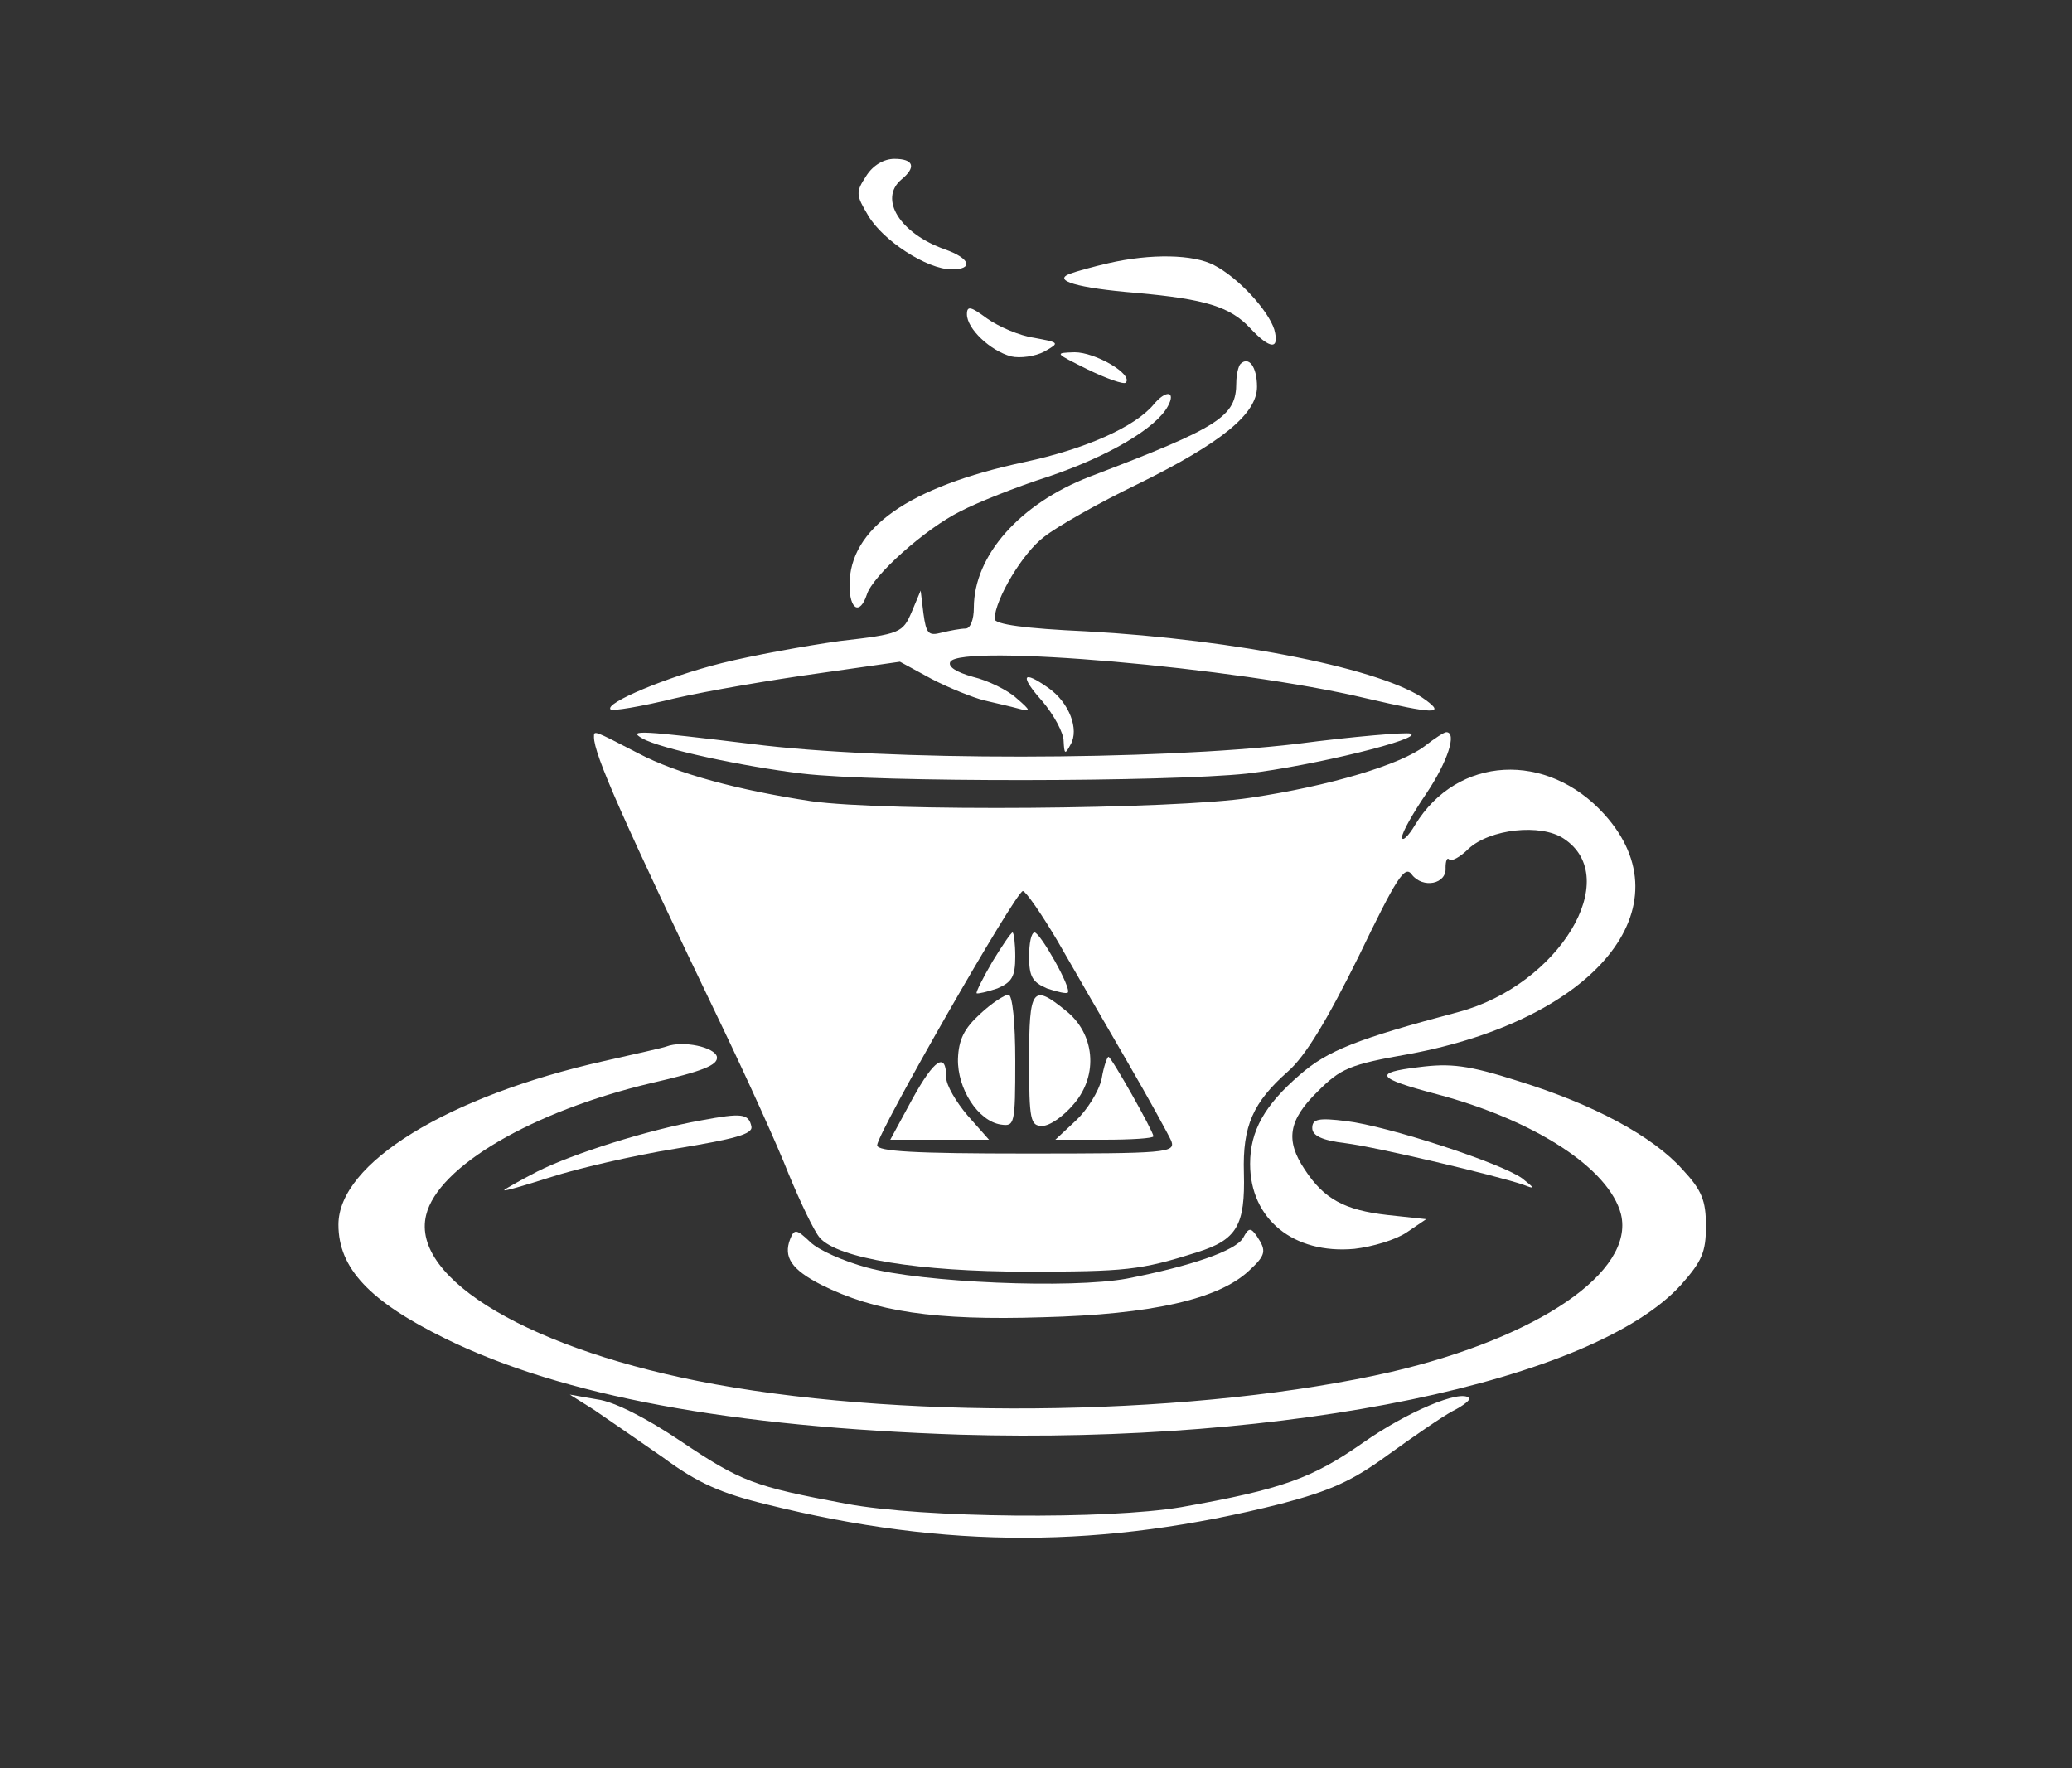  <svg  version="1.0" xmlns="http://www.w3.org/2000/svg"  width="300pt" height="256pt" viewBox="0 0 300 256"  preserveAspectRatio="xMidYMid meet"><rect x="0" y="0" width="300" height="256" fill="#333333" stroke="none"/>  <g transform="translate(0,256) scale(0.1,-0.1)" fill="#ffffff" stroke="none"> <path d="M1254 2305 c-15 -23 -15 -27 3 -57 21 -36 85 -78 121 -78 32 0 27 16 -10 29 -65 23 -96 73 -63 101 22 18 18 30 -10 30 -15 0 -31 -9 -41 -25z"/> <path d="M1605 2179 c-22 -5 -47 -12 -55 -15 -28 -10 10 -21 95 -28 100 -9 136 -20 165 -51 29 -31 43 -32 35 -2 -9 28 -52 75 -87 93 -30 16 -92 17 -153 3z"/> <path d="M1400 2105 c0 -21 34 -53 64 -61 13 -3 35 0 48 7 23 13 22 13 -15 20 -21 3 -51 16 -68 28 -23 17 -29 19 -29 6z"/> <path d="M1575 2025 c27 -13 52 -22 55 -19 11 12 -44 44 -74 44 -30 -1 -29 -1 19 -25z"/> <path d="M1796 2033 c-3 -3 -6 -16 -6 -27 0 -49 -23 -64 -212 -136 -101 -39 -168 -114 -168 -190 0 -17 -5 -30 -12 -30 -7 0 -23 -3 -35 -6 -19 -5 -22 -1 -26 28 l-4 33 -13 -31 c-13 -30 -16 -32 -104 -42 -50 -7 -127 -21 -171 -32 -80 -20 -170 -58 -161 -67 2 -3 44 4 93 16 48 11 142 27 207 36 l119 17 46 -25 c25 -13 60 -27 76 -31 17 -4 39 -9 50 -12 18 -5 18 -3 -3 15 -13 12 -42 26 -63 31 -25 7 -37 15 -33 22 16 26 414 -8 602 -53 99 -23 114 -23 87 -3 -59 45 -275 88 -492 100 -88 4 -133 10 -133 18 1 29 41 96 72 119 19 15 79 49 135 76 122 60 173 102 173 141 0 29 -12 45 -24 33z"/> <path d="M1670 1974 c-27 -32 -98 -64 -187 -83 -168 -36 -253 -96 -253 -178 0 -36 15 -44 25 -14 8 27 85 96 136 121 23 12 80 35 127 50 86 29 156 70 173 102 12 22 -3 24 -21 2z"/> <path d="M1509 1545 c17 -20 31 -46 31 -58 1 -19 2 -20 10 -5 13 22 -2 61 -32 82 -38 27 -42 18 -9 -19z"/> <path d="M860 1493 c0 -25 41 -118 185 -418 37 -77 81 -174 97 -215 17 -41 37 -83 45 -92 26 -30 145 -49 298 -49 145 0 166 2 248 28 58 18 70 39 68 115 -2 68 13 102 64 147 25 22 56 73 102 166 55 114 67 133 77 119 16 -21 51 -14 49 10 0 9 2 15 5 12 3 -4 16 3 28 15 31 29 105 37 138 15 87 -57 -7 -212 -152 -251 -147 -39 -190 -56 -230 -91 -51 -44 -72 -81 -72 -129 0 -80 63 -131 151 -123 26 3 60 13 76 24 l28 19 -56 6 c-62 7 -92 23 -120 66 -28 42 -24 71 19 113 33 33 46 39 132 54 270 50 404 213 283 347 -83 92 -213 85 -274 -15 -10 -17 -19 -25 -19 -18 0 7 16 35 35 63 31 46 45 89 29 89 -3 0 -17 -9 -31 -20 -35 -27 -138 -58 -253 -75 -112 -17 -527 -20 -635 -5 -106 16 -195 40 -250 69 -66 34 -65 34 -65 24z m671 -295 c23 -40 68 -118 100 -173 32 -55 61 -108 65 -117 6 -17 -8 -18 -210 -18 -161 0 -216 3 -216 12 0 17 201 368 211 368 4 0 27 -33 50 -72z"/> <path d="M1437 1168 c-14 -24 -24 -44 -23 -46 2 -1 15 2 30 7 21 9 26 17 26 46 0 19 -2 35 -4 35 -2 0 -15 -19 -29 -42z"/> <path d="M1490 1175 c0 -29 5 -37 26 -46 15 -5 28 -8 30 -6 6 6 -40 87 -48 87 -5 0 -8 -16 -8 -35z"/> <path d="M1419 1092 c-23 -21 -31 -37 -32 -65 -1 -43 29 -90 62 -95 20 -3 21 0 21 92 0 56 -4 96 -10 96 -5 0 -24 -12 -41 -28z"/> <path d="M1490 1025 c0 -87 2 -95 19 -95 11 0 31 14 46 32 36 42 30 102 -12 135 -48 39 -53 33 -53 -72z"/> <path d="M1321 969 l-32 -59 71 0 72 0 -31 35 c-17 20 -31 44 -31 55 0 38 -17 27 -49 -31z"/> <path d="M1595 998 c-4 -18 -21 -45 -37 -60 l-30 -28 71 0 c39 0 71 2 71 5 0 7 -61 115 -65 115 -2 0 -7 -14 -10 -32z"/> <path d="M930 1491 c26 -15 147 -41 232 -51 110 -13 530 -12 643 0 95 11 258 51 237 58 -7 2 -81 -4 -165 -15 -204 -24 -594 -25 -789 0 -157 19 -181 21 -158 8z"/> <path d="M965 1045 c-5 -2 -46 -11 -90 -21 -227 -51 -385 -148 -385 -237 0 -63 45 -111 155 -165 169 -83 414 -128 745 -139 476 -14 917 77 1044 217 30 34 36 47 36 85 0 37 -6 52 -34 82 -43 48 -128 94 -238 128 -72 23 -98 26 -144 20 -67 -8 -61 -16 26 -39 143 -38 250 -108 267 -174 20 -83 -119 -178 -332 -228 -275 -63 -689 -71 -980 -18 -264 48 -441 152 -418 245 17 70 153 150 326 191 74 17 97 26 95 38 -3 14 -49 24 -73 15z"/> <path d="M1015 938 c-78 -14 -185 -48 -237 -74 -27 -14 -48 -26 -48 -27 0 -2 30 7 68 19 37 12 118 31 180 41 85 14 112 21 110 32 -4 19 -14 20 -73 9z"/> <path d="M1900 927 c0 -11 14 -18 48 -22 47 -6 219 -47 257 -60 18 -7 18 -6 -1 9 -30 22 -195 76 -255 83 -40 5 -49 3 -49 -10z"/> <path d="M1144 766 c-10 -26 2 -44 45 -66 78 -39 164 -52 321 -47 157 4 254 26 298 67 25 23 26 29 12 50 -9 13 -12 13 -20 -2 -11 -19 -76 -41 -168 -59 -81 -15 -297 -6 -377 16 -33 9 -70 25 -82 37 -20 19 -23 19 -29 4z"/> <path d="M860 519 c19 -13 64 -44 100 -69 50 -37 84 -52 150 -68 261 -65 488 -64 745 1 72 19 103 33 155 71 36 26 78 55 93 63 16 8 27 17 24 19 -12 13 -90 -20 -154 -65 -73 -51 -116 -67 -263 -93 -107 -18 -373 -16 -485 5 -134 25 -152 32 -240 91 -49 33 -96 57 -120 60 l-40 7 35 -22z"/> </g> </svg> 